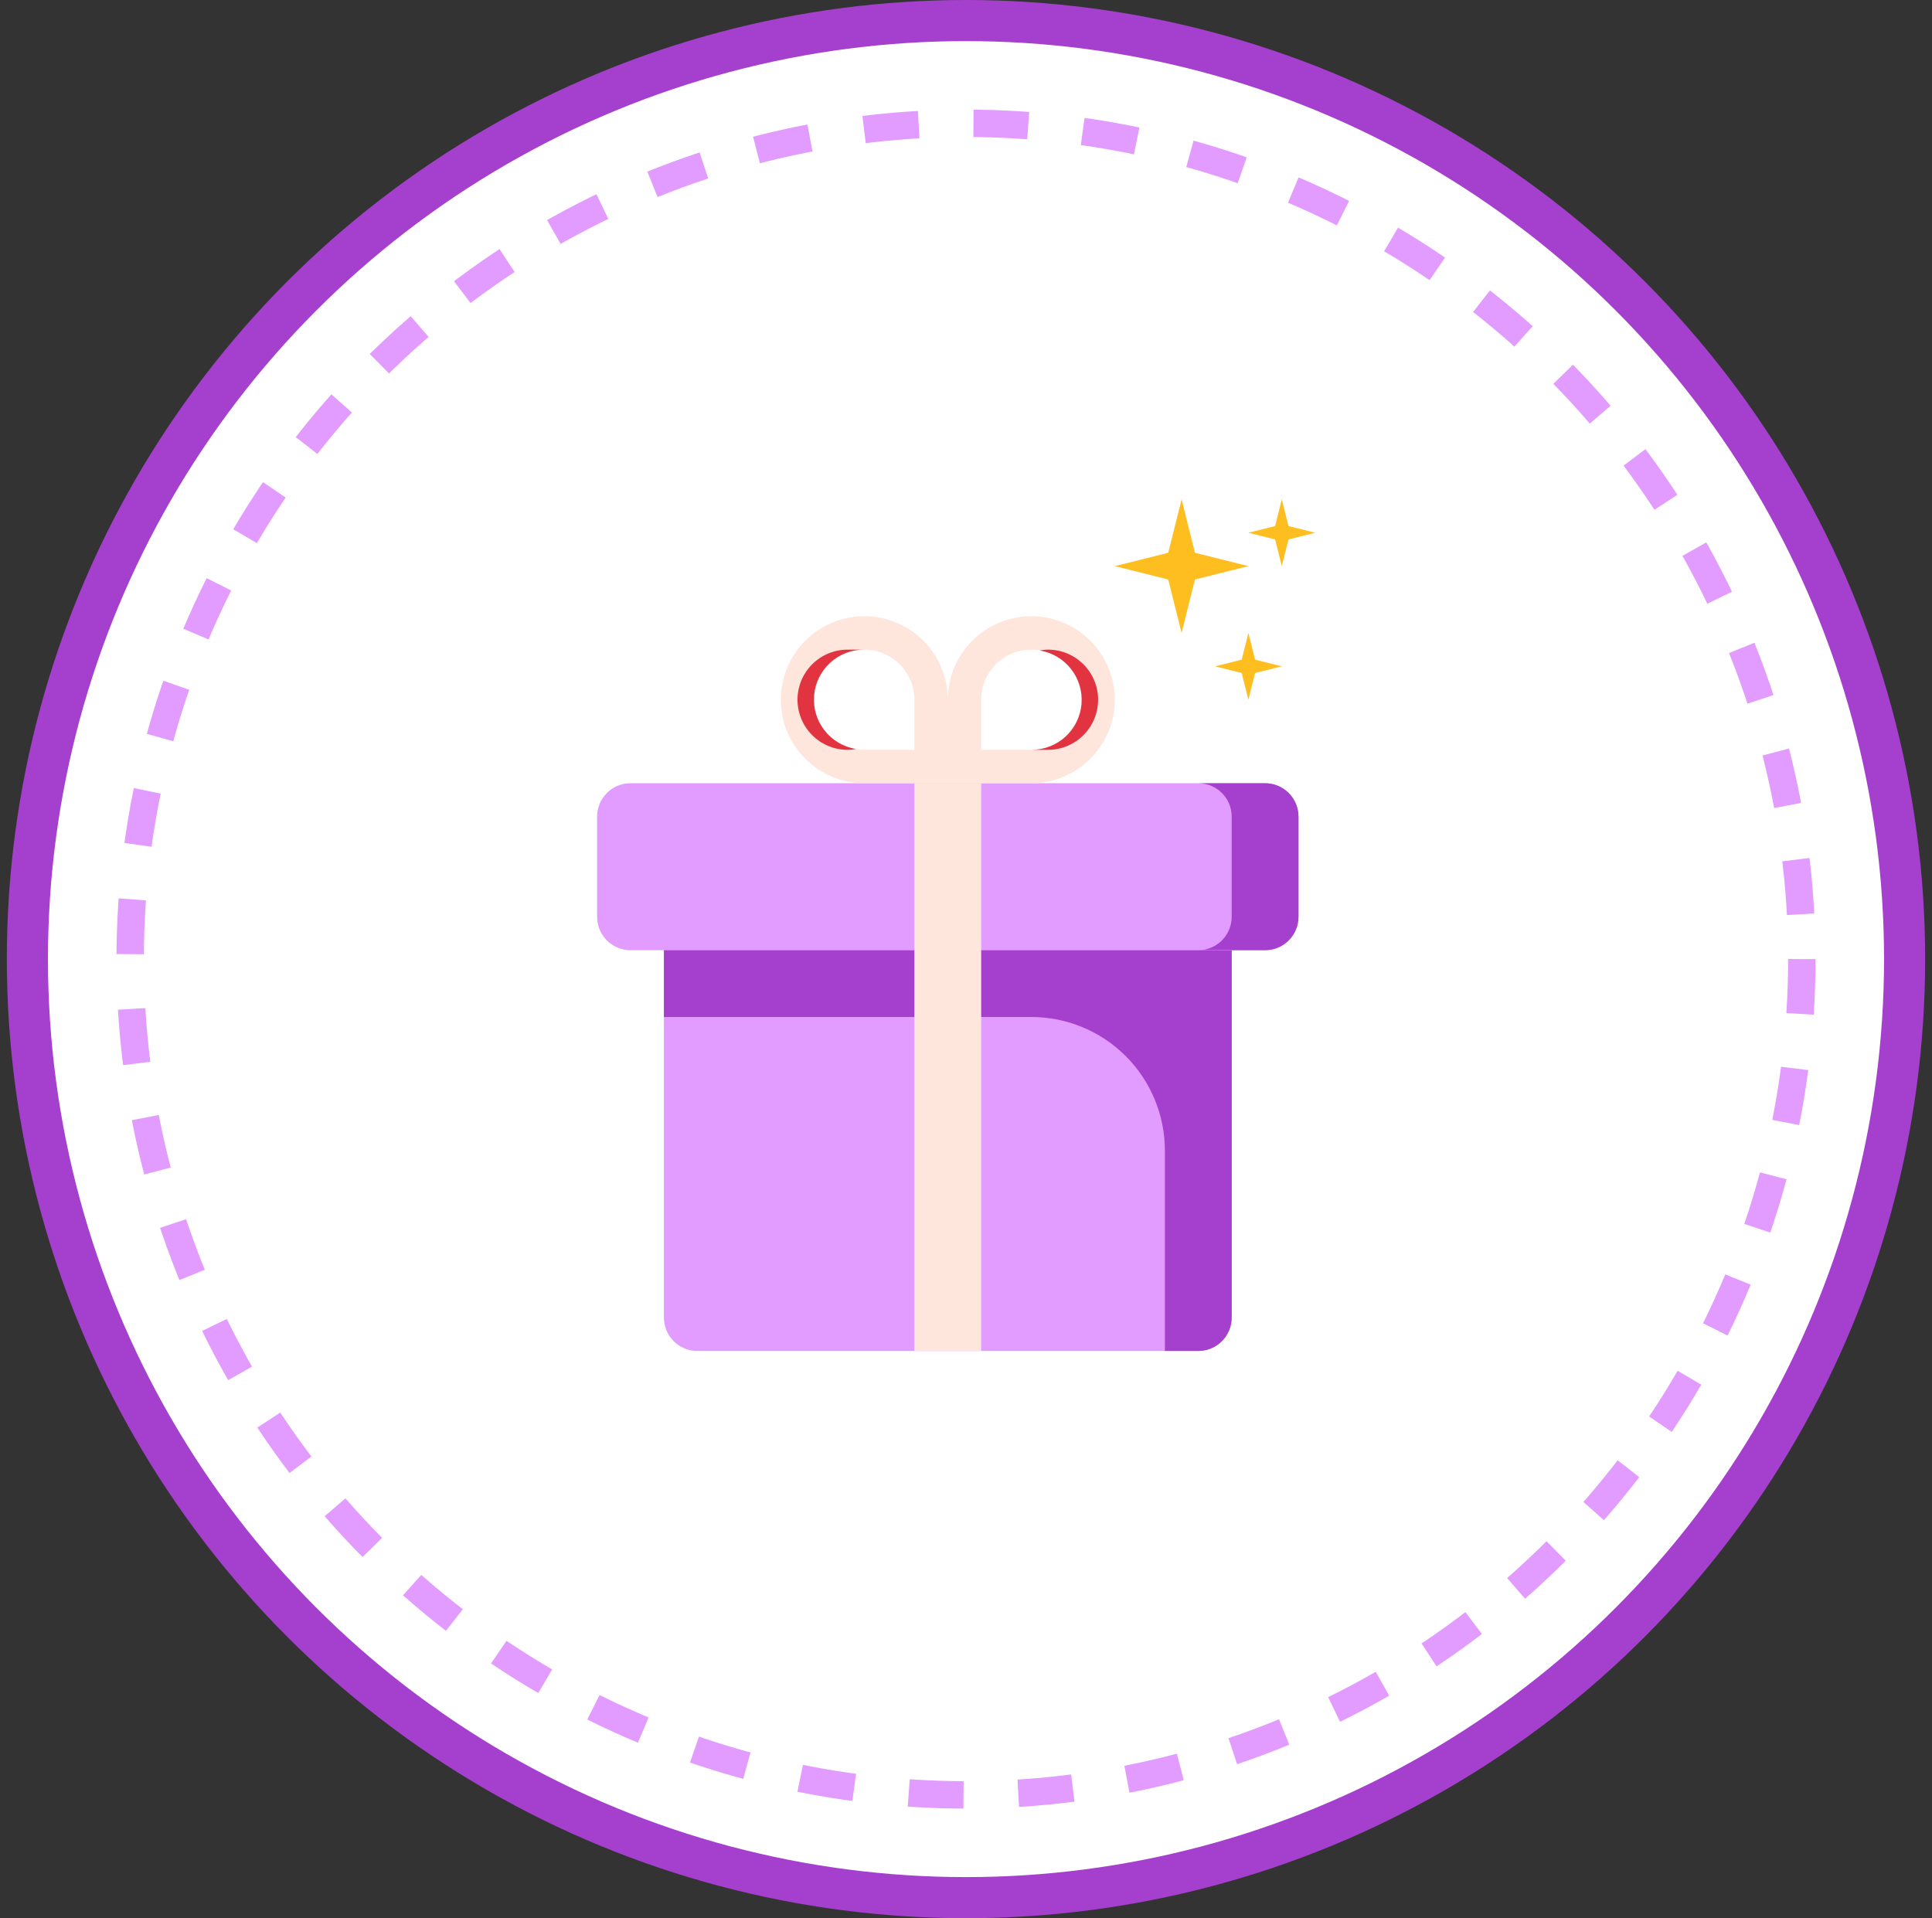 <svg width="141" height="140" viewBox="0 0 141 140" fill="none" xmlns="http://www.w3.org/2000/svg">
<rect x="0" y="0" width="141" height="140" fill="#333333" stroke="none"/>
<circle cx="70.5" cy="70" r="68.5" fill="white" stroke="#A53FCE" stroke-width="3"/>
<path d="M92.328 57.163H46.016C45.369 57.163 44.749 57.42 44.292 57.877C43.835 58.334 43.578 58.954 43.578 59.6V66.913C43.578 67.233 43.641 67.55 43.764 67.846C43.886 68.141 44.066 68.41 44.292 68.636C44.518 68.863 44.787 69.042 45.083 69.165C45.379 69.287 45.696 69.35 46.016 69.35H92.328C92.975 69.35 93.595 69.094 94.052 68.636C94.509 68.179 94.766 67.559 94.766 66.913V59.6C94.766 58.954 94.509 58.334 94.052 57.877C93.595 57.42 92.975 57.163 92.328 57.163Z" fill="#E29BFF"/>
<path d="M92.328 57.163H87.453C88.1 57.163 88.72 57.42 89.177 57.877C89.634 58.334 89.891 58.954 89.891 59.6V66.913C89.891 67.233 89.828 67.55 89.705 67.846C89.583 68.141 89.403 68.41 89.177 68.636C88.95 68.863 88.682 69.042 88.386 69.165C88.09 69.287 87.773 69.35 87.453 69.35H92.328C92.975 69.35 93.595 69.094 94.052 68.636C94.509 68.179 94.766 67.559 94.766 66.913V59.6C94.766 58.954 94.509 58.334 94.052 57.877C93.595 57.42 92.975 57.163 92.328 57.163Z" fill="#A53FCE"/>
<path d="M71.609 69.35H89.891V96.163C89.891 96.809 89.634 97.429 89.177 97.886C88.72 98.344 88.1 98.6 87.453 98.6H50.891C50.244 98.6 49.624 98.344 49.167 97.886C48.71 97.429 48.453 96.809 48.453 96.163V69.35H66.734" fill="#E29BFF"/>
<path d="M85.016 69.35H48.453V74.225H75.266C77.852 74.225 80.331 75.253 82.16 77.081C83.988 78.91 85.016 81.389 85.016 83.975V98.6H87.453C88.1 98.6 88.72 98.344 89.177 97.886C89.634 97.429 89.891 96.809 89.891 96.163V69.35H85.016Z" fill="#A53FCE"/>
<path d="M63.078 44.975C62.278 44.975 61.486 45.133 60.746 45.439C60.007 45.745 59.335 46.194 58.769 46.76C58.203 47.326 57.755 47.998 57.448 48.737C57.142 49.477 56.984 50.269 56.984 51.069C56.984 51.869 57.142 52.662 57.448 53.401C57.755 54.14 58.203 54.812 58.769 55.378C59.335 55.944 60.007 56.393 60.746 56.699C61.486 57.005 62.278 57.163 63.078 57.163H69.172V51.069C69.172 49.453 68.53 47.903 67.387 46.76C66.244 45.617 64.694 44.975 63.078 44.975ZM66.734 54.725H63.078C62.355 54.725 61.648 54.511 61.047 54.109C60.446 53.707 59.977 53.136 59.7 52.468C59.423 51.8 59.351 51.065 59.492 50.356C59.633 49.647 59.981 48.995 60.493 48.484C61.004 47.972 61.656 47.624 62.365 47.483C63.074 47.342 63.809 47.414 64.477 47.691C65.145 47.968 65.716 48.437 66.118 49.038C66.52 49.639 66.734 50.346 66.734 51.069V54.725ZM75.266 44.975C73.65 44.975 72.1 45.617 70.957 46.76C69.814 47.903 69.172 49.453 69.172 51.069V57.163H75.266C76.066 57.163 76.858 57.005 77.598 56.699C78.337 56.393 79.009 55.944 79.575 55.378C80.14 54.812 80.589 54.14 80.895 53.401C81.202 52.662 81.359 51.869 81.359 51.069C81.359 50.269 81.202 49.477 80.895 48.737C80.589 47.998 80.14 47.326 79.575 46.76C79.009 46.194 78.337 45.745 77.598 45.439C76.858 45.133 76.066 44.975 75.266 44.975ZM75.266 54.725H71.609V51.069C71.609 50.346 71.824 49.639 72.226 49.038C72.627 48.437 73.198 47.968 73.866 47.691C74.534 47.414 75.27 47.342 75.979 47.483C76.688 47.624 77.34 47.972 77.851 48.484C78.362 48.995 78.71 49.647 78.852 50.356C78.993 51.065 78.92 51.8 78.644 52.468C78.367 53.136 77.898 53.707 77.297 54.109C76.696 54.511 75.989 54.725 75.266 54.725Z" fill="#FFE6DD"/>
<path d="M75.266 54.726H76.484C77.454 54.726 78.384 54.34 79.07 53.655C79.755 52.969 80.141 52.039 80.141 51.069C80.141 50.1 79.755 49.17 79.07 48.484C78.384 47.798 77.454 47.413 76.484 47.413C76.275 47.413 76.075 47.44 75.875 47.474C76.784 47.62 77.603 48.104 78.17 48.829C78.737 49.553 79.01 50.465 78.932 51.383C78.855 52.299 78.435 53.153 77.755 53.773C77.075 54.393 76.186 54.733 75.266 54.726ZM63.078 47.413H61.859C60.89 47.413 59.96 47.798 59.274 48.484C58.588 49.17 58.203 50.1 58.203 51.069C58.203 52.039 58.588 52.969 59.274 53.655C59.96 54.34 60.89 54.726 61.859 54.726C62.069 54.726 62.269 54.699 62.469 54.665C61.56 54.519 60.74 54.035 60.173 53.31C59.606 52.586 59.334 51.673 59.411 50.757C59.488 49.84 59.909 48.986 60.589 48.366C61.269 47.746 62.158 47.406 63.078 47.413Z" fill="#E13340"/>
<path d="M66.734 57.163H71.609V98.6H66.734V57.163Z" fill="#FFE6DD"/>
<path d="M87.209 42.294L91.109 41.319L87.209 40.344L86.234 36.444L85.259 40.344L81.359 41.319L85.259 42.294L86.234 46.194L87.209 42.294ZM91.597 49.119L93.547 48.632L91.597 48.144L91.109 46.194L90.622 48.144L88.672 48.632L90.622 49.119L91.109 51.069L91.597 49.119ZM94.034 39.369L95.984 38.882L94.034 38.394L93.547 36.444L93.059 38.394L91.109 38.882L93.059 39.369L93.547 41.319L94.034 39.369Z" fill="#FFBE20"/>
<circle cx="70.5" cy="70" r="61" stroke="#E29BFF" stroke-width="2" stroke-dasharray="4 4"/>
</svg>
